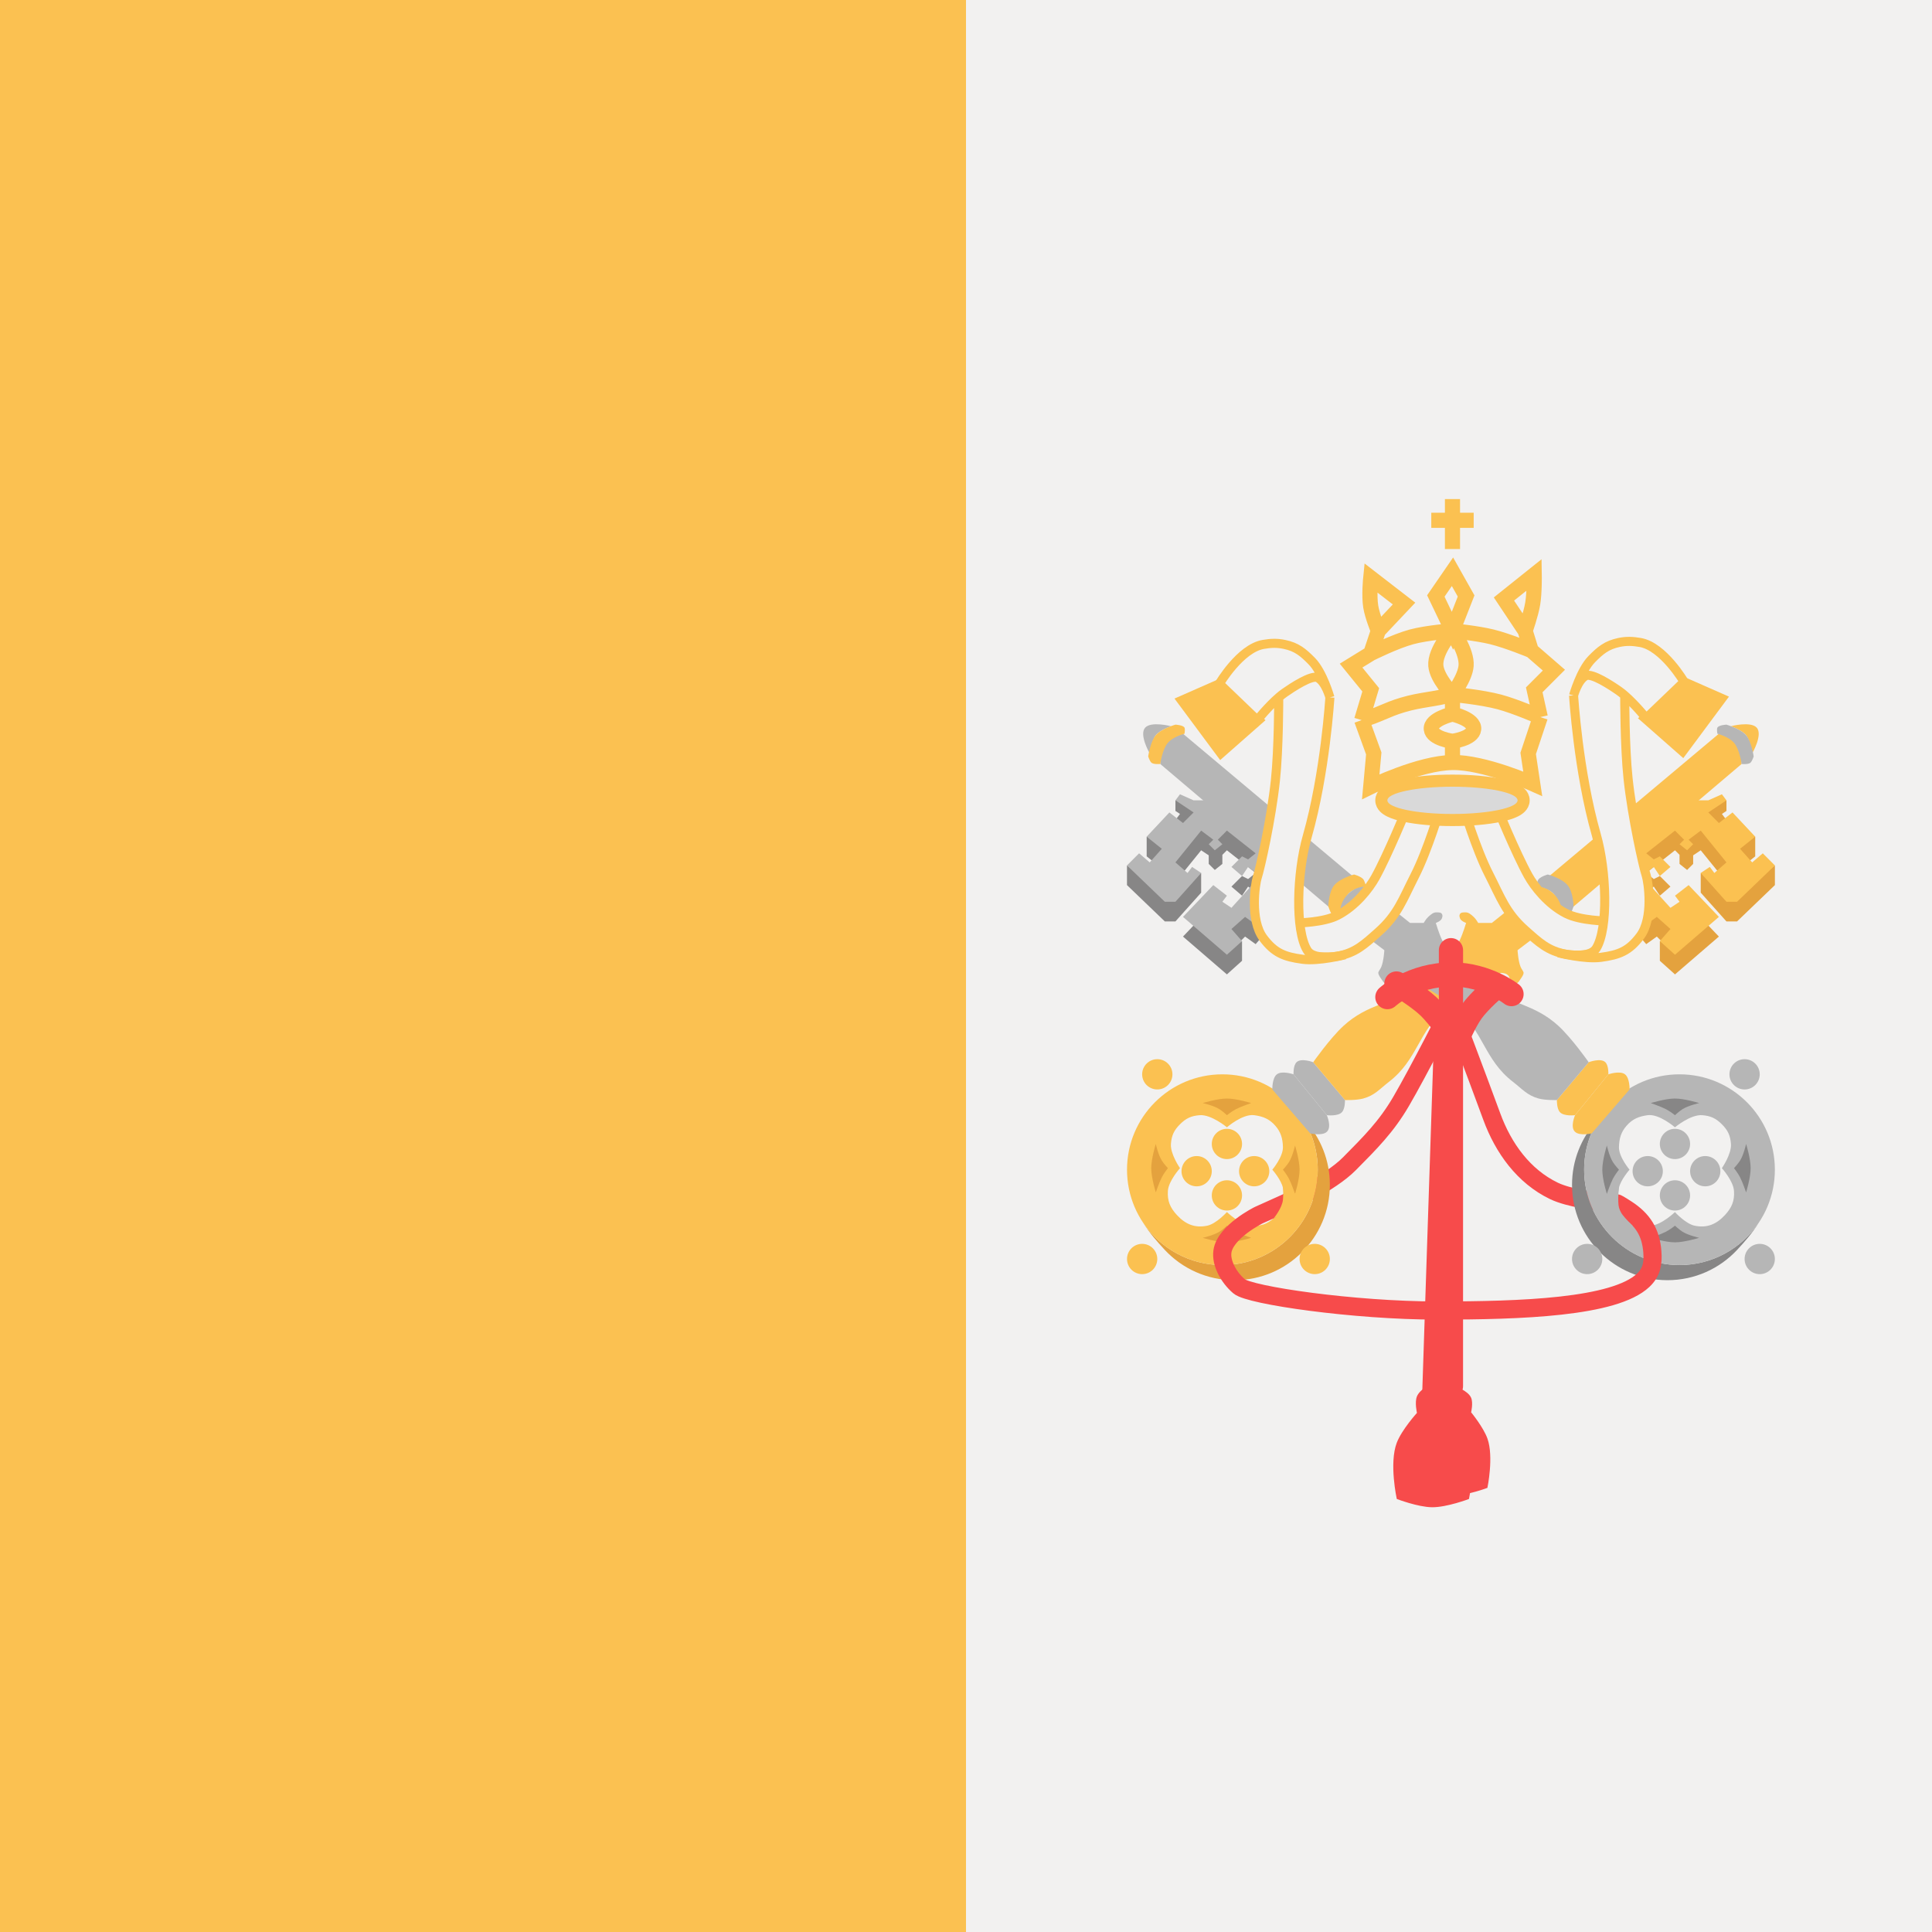 <svg width="120" height="120" viewBox="0 0 120 120" fill="none" xmlns="http://www.w3.org/2000/svg">
<rect x="0" y="0" width="120" height="120" fill="#333333" stroke="none"/>
<g clip-path="url(#clip0_606_761)">
<rect width="60" height="120" fill="#FBC151"/>
<rect x="60" width="60" height="120" fill="#F2F1F0"/>
<path d="M80.061 74.626C80.061 74.626 82.583 73.53 83.822 72.275C85.106 70.976 86.097 69.997 87.019 68.421C88.115 66.545 90.122 62.591 90.122 62.591C90.122 62.591 91.626 66.54 92.66 69.361C93.377 71.316 94.639 73.064 96.515 73.968C97.502 74.443 99.242 74.626 99.242 74.626" stroke="#F74B4B" stroke-width="1.128" stroke-linecap="round"/>
<path d="M97.267 55.163C96.976 54.757 96.232 54.411 96.232 54.411L106.763 45.573C106.763 45.573 107.498 45.787 107.797 46.137C108.144 46.544 108.173 47.454 108.173 47.454L97.643 56.386C97.643 56.386 97.557 55.57 97.267 55.163Z" fill="#FBC151"/>
<path d="M109.114 45.197C108.747 44.785 107.516 45.103 107.516 45.103C107.516 45.103 108.216 45.359 108.456 45.667C108.708 45.991 108.832 46.795 108.832 46.795C108.832 46.795 109.507 45.639 109.114 45.197Z" fill="#FBC151"/>
<path d="M106.669 45.197C106.618 45.295 106.669 45.573 106.669 45.573C106.669 45.573 107.372 45.749 107.703 46.138C108.057 46.553 108.173 47.454 108.173 47.454C108.173 47.454 108.611 47.498 108.737 47.36C108.84 47.248 108.925 46.984 108.925 46.984C108.925 46.984 108.789 46.055 108.455 45.667C108.101 45.257 107.233 45.009 107.233 45.009C107.233 45.009 106.755 45.031 106.669 45.197Z" fill="#B6B6B6"/>
<path d="M95.575 54.599C95.491 54.683 95.387 55.069 95.387 55.069C95.387 55.069 96.16 55.122 96.515 55.539C96.894 55.986 96.985 56.95 96.985 56.95C96.985 56.95 97.281 56.964 97.455 56.855C97.593 56.77 97.737 56.291 97.737 56.291C97.737 56.291 97.719 55.391 97.361 54.975C96.981 54.534 96.139 54.317 96.139 54.317C96.139 54.317 95.763 54.411 95.575 54.599Z" fill="#B6B6B6"/>
<path d="M80.531 65.976C80.82 65.693 81.565 65.976 81.565 65.976L83.54 68.326C83.54 68.326 83.556 68.855 83.352 69.078C83.099 69.354 82.412 69.266 82.412 69.266L80.343 66.728C80.343 66.728 80.315 66.187 80.531 65.976Z" fill="#B6B6B6"/>
<path d="M83.446 63.719C82.601 64.496 81.565 65.976 81.565 65.976L83.54 68.327C83.54 68.327 84.241 68.348 84.668 68.233C85.386 68.038 85.678 67.652 86.266 67.198C88.07 65.808 88.084 64.041 89.839 62.591C90.656 61.917 91.192 61.638 92.096 61.087C92.531 60.821 93.224 60.429 93.224 60.429C93.224 60.429 93.48 60.431 93.6 60.523C93.758 60.642 93.694 60.617 93.788 60.805C93.856 60.94 94.018 61.126 94.164 61.087C94.315 61.047 94.355 60.931 94.446 60.805C94.543 60.672 94.634 60.523 94.634 60.429C94.634 60.335 94.508 60.205 94.446 60.053C94.293 59.672 94.258 59.019 94.258 59.019L96.985 56.95C96.985 56.95 97.15 56.262 96.609 55.634C96.098 55.04 95.481 55.07 95.481 55.07L92.66 57.326H91.814C91.814 57.326 91.668 57.072 91.532 56.95C91.348 56.786 91.213 56.649 90.968 56.668C90.852 56.677 90.752 56.666 90.686 56.762C90.623 56.852 90.649 56.94 90.686 57.044C90.747 57.217 91.062 57.326 91.062 57.326C91.062 57.326 90.869 57.972 90.686 58.36C90.425 58.913 90.229 59.206 89.839 59.677C89.258 60.379 88.785 60.637 88.053 61.181C86.405 62.407 84.958 62.33 83.446 63.719Z" fill="#FBC151"/>
<path fill-rule="evenodd" clip-rule="evenodd" d="M75.924 78.575C79.196 78.575 81.848 75.923 81.848 72.651C81.848 71.444 81.486 70.321 80.866 69.384C80.941 69.471 81.017 69.559 81.096 69.647C82.031 70.694 82.6 72.076 82.6 73.591C82.6 76.863 79.948 79.515 76.677 79.515C74.968 79.515 73.428 78.791 72.347 77.634C71.888 77.142 71.41 76.592 71.029 75.988C72.096 77.549 73.89 78.575 75.924 78.575ZM79.189 67.708C79.322 67.796 79.451 67.889 79.576 67.987C79.453 67.885 79.325 67.791 79.189 67.708Z" fill="#E4A23E"/>
<path fill-rule="evenodd" clip-rule="evenodd" d="M72.822 66.728C72.822 67.247 72.401 67.668 71.882 67.668C71.362 67.668 70.941 67.247 70.941 66.728C70.941 66.209 71.362 65.788 71.882 65.788C72.401 65.788 72.822 66.209 72.822 66.728ZM81.848 72.651C81.848 75.922 79.196 78.575 75.924 78.575C72.653 78.575 70.001 75.922 70.001 72.651C70.001 69.38 72.653 66.728 75.924 66.728C79.196 66.728 81.848 69.38 81.848 72.651ZM72.728 71.052C72.681 71.678 73.292 72.557 73.292 72.557C73.292 72.557 72.581 73.344 72.54 73.967C72.498 74.593 72.678 75.011 73.104 75.472C73.632 76.043 74.223 76.29 74.984 76.13C75.552 76.01 76.206 75.283 76.206 75.283C76.206 75.283 77.038 76.088 77.711 76.13C78.29 76.166 78.688 76.046 79.121 75.659C79.693 75.149 79.841 74.53 79.685 73.779C79.581 73.28 79.027 72.651 79.027 72.651C79.027 72.651 79.704 71.848 79.685 71.24C79.669 70.715 79.56 70.321 79.215 69.924C78.847 69.501 78.454 69.341 77.899 69.266C77.182 69.17 76.206 70.018 76.206 70.018C76.206 70.018 75.235 69.209 74.514 69.266C73.99 69.307 73.663 69.458 73.292 69.83C72.92 70.202 72.766 70.528 72.728 71.052ZM77.899 73.685C78.418 73.685 78.839 73.264 78.839 72.745C78.839 72.226 78.418 71.805 77.899 71.805C77.38 71.805 76.959 72.226 76.959 72.745C76.959 73.264 77.38 73.685 77.899 73.685ZM75.266 72.745C75.266 73.264 74.845 73.685 74.326 73.685C73.806 73.685 73.386 73.264 73.386 72.745C73.386 72.226 73.806 71.805 74.326 71.805C74.845 71.805 75.266 72.226 75.266 72.745ZM76.206 71.993C76.725 71.993 77.146 71.572 77.146 71.053C77.146 70.534 76.725 70.113 76.206 70.113C75.687 70.113 75.266 70.534 75.266 71.053C75.266 71.572 75.687 71.993 76.206 71.993ZM81.66 79.139C82.179 79.139 82.6 78.718 82.6 78.198C82.6 77.679 82.179 77.258 81.66 77.258C81.14 77.258 80.719 77.679 80.719 78.198C80.719 78.718 81.14 79.139 81.66 79.139ZM71.881 78.198C71.881 78.718 71.46 79.139 70.941 79.139C70.422 79.139 70.001 78.718 70.001 78.198C70.001 77.679 70.422 77.258 70.941 77.258C71.46 77.258 71.881 77.679 71.881 78.198ZM76.206 75.189C76.725 75.189 77.146 74.769 77.146 74.249C77.146 73.73 76.725 73.309 76.206 73.309C75.687 73.309 75.266 73.73 75.266 74.249C75.266 74.769 75.687 75.189 76.206 75.189Z" fill="#FBC151"/>
<path d="M80.719 72.651C80.719 73.249 80.437 74.156 80.437 74.156C80.437 74.156 80.226 73.537 80.061 73.215C79.926 72.952 79.685 72.651 79.685 72.651C79.685 72.651 79.936 72.38 80.061 72.181C80.289 71.817 80.437 71.147 80.437 71.147C80.437 71.147 80.719 72.054 80.719 72.651Z" fill="#E4A23E"/>
<path d="M71.506 72.557C71.506 73.155 71.788 74.061 71.788 74.061C71.788 74.061 71.999 73.443 72.164 73.121C72.299 72.858 72.54 72.557 72.54 72.557C72.54 72.557 72.289 72.286 72.164 72.087C71.936 71.723 71.788 71.053 71.788 71.053C71.788 71.053 71.506 71.959 71.506 72.557Z" fill="#E4A23E"/>
<path d="M76.207 68.232C76.804 68.232 77.711 68.514 77.711 68.514C77.711 68.514 77.092 68.725 76.771 68.89C76.507 69.025 76.207 69.266 76.207 69.266C76.207 69.266 75.936 69.015 75.736 68.89C75.372 68.662 74.702 68.514 74.702 68.514C74.702 68.514 75.609 68.232 76.207 68.232Z" fill="#E4A23E"/>
<path d="M76.207 77.164C76.804 77.164 77.711 76.882 77.711 76.882C77.711 76.882 77.092 76.671 76.771 76.506C76.507 76.371 76.207 76.13 76.207 76.13C76.207 76.13 75.936 76.381 75.736 76.506C75.372 76.734 74.702 76.882 74.702 76.882C74.702 76.882 75.609 77.164 76.207 77.164Z" fill="#E4A23E"/>
<path d="M79.309 66.728C79.628 66.48 80.343 66.728 80.343 66.728L82.411 69.266C82.411 69.266 82.736 70.003 82.411 70.3C82.114 70.573 81.377 70.394 81.377 70.394L79.027 67.668C79.027 67.668 79.006 66.962 79.309 66.728Z" fill="#B6B6B6"/>
<path d="M107.233 49.71V50.368L106.951 50.556L107.233 50.932L106.105 51.684L106.763 52.343L109.02 51.967V53.189L108.079 53.941L108.832 54.787L110.242 53.753V54.975L107.891 57.232H107.233L105.635 55.445V54.223L106.575 54.599L107.233 54.787L105.635 52.813L105.165 53.126V53.659L104.789 54.035L104.319 53.659V53.095L104.036 52.813L102.25 54.223L102.72 54.599L103.096 54.411L103.754 55.069L103.096 55.633L102.72 55.069L101.968 55.633L103.754 57.608L104.319 57.232L104.036 56.856L104.883 56.197L106.763 58.172L104.036 60.522L103.096 59.676V58.454L103.284 58.548L102.908 58.172L102.25 58.642L100.464 56.574V55.633L99.805 56.103L99.523 55.633V54.693L106.011 49.898L107.233 49.71Z" fill="#E4A23E"/>
<path d="M105.353 49.71L101.216 53.189L99.523 54.411L99.805 54.975L100.464 54.411L100.934 54.975L100.464 55.351L102.25 57.42L102.908 56.95L103.754 57.702L103.096 58.454L104.036 59.3L106.763 56.95L104.883 54.975L104.036 55.633L104.319 56.01L103.754 56.386L101.968 54.411L102.72 53.847L103.096 54.411L103.754 53.847L103.096 53.189L102.72 53.377L102.25 53.001L104.036 51.59L104.601 52.155L104.319 52.437L104.789 52.813L105.165 52.437L104.883 52.155L105.635 51.59L107.233 53.565L106.481 54.223L106.199 53.847L105.635 54.223L107.233 56.01H107.891L110.242 53.753L109.49 53.001L108.832 53.565L108.079 52.719L109.02 51.967L107.609 50.462L106.763 51.12L106.105 50.462L107.233 49.71L106.951 49.334L106.105 49.71H105.353Z" fill="#FBC151"/>
<path d="M82.975 55.163C83.265 54.757 84.009 54.411 84.009 54.411L73.478 45.573C73.478 45.573 72.743 45.787 72.444 46.137C72.097 46.544 72.068 47.454 72.068 47.454L82.599 56.386C82.599 56.386 82.684 55.57 82.975 55.163Z" fill="#B6B6B6"/>
<path d="M71.128 45.197C71.495 44.785 72.727 45.103 72.727 45.103C72.727 45.103 72.026 45.359 71.786 45.667C71.534 45.991 71.41 46.795 71.41 46.795C71.41 46.795 70.735 45.639 71.128 45.197Z" fill="#B6B6B6"/>
<path d="M73.572 45.197C73.623 45.295 73.572 45.573 73.572 45.573C73.572 45.573 72.869 45.749 72.538 46.137C72.184 46.553 72.068 47.453 72.068 47.453C72.068 47.453 71.63 47.497 71.504 47.359C71.401 47.248 71.316 46.983 71.316 46.983C71.316 46.983 71.452 46.054 71.786 45.667C72.14 45.256 73.008 45.009 73.008 45.009C73.008 45.009 73.486 45.031 73.572 45.197Z" fill="#FBC151"/>
<path d="M84.667 54.599C84.75 54.683 84.855 55.069 84.855 55.069C84.855 55.069 84.081 55.122 83.726 55.539C83.347 55.986 83.256 56.95 83.256 56.95C83.256 56.95 82.961 56.964 82.786 56.855C82.648 56.77 82.504 56.291 82.504 56.291C82.504 56.291 82.522 55.391 82.88 54.975C83.26 54.534 84.103 54.317 84.103 54.317C84.103 54.317 84.479 54.411 84.667 54.599Z" fill="#FBC151"/>
<path d="M99.71 65.976C99.421 65.693 98.676 65.976 98.676 65.976L96.701 68.326C96.701 68.326 96.685 68.855 96.889 69.078C97.143 69.354 97.83 69.266 97.83 69.266L99.898 66.728C99.898 66.728 99.927 66.187 99.71 65.976Z" fill="#FBC151"/>
<path d="M96.796 63.719C97.641 64.496 98.677 65.976 98.677 65.976L96.702 68.327C96.702 68.327 96.001 68.348 95.574 68.233C94.857 68.038 94.565 67.652 93.976 67.198C92.172 65.808 92.159 64.041 90.403 62.591C89.586 61.917 89.051 61.638 88.146 61.087C87.711 60.821 87.018 60.429 87.018 60.429C87.018 60.429 86.763 60.431 86.642 60.523C86.485 60.642 86.548 60.617 86.454 60.805C86.386 60.94 86.224 61.126 86.078 61.087C85.927 61.047 85.888 60.931 85.796 60.805C85.699 60.672 85.608 60.523 85.608 60.429C85.608 60.335 85.734 60.205 85.796 60.053C85.949 59.672 85.984 59.019 85.984 59.019L83.257 56.95C83.257 56.95 83.093 56.262 83.633 55.634C84.145 55.04 84.762 55.07 84.762 55.07L87.582 57.326H88.428C88.428 57.326 88.574 57.072 88.71 56.95C88.894 56.786 89.029 56.649 89.275 56.668C89.39 56.677 89.491 56.666 89.557 56.762C89.619 56.852 89.593 56.94 89.557 57.044C89.496 57.217 89.181 57.326 89.181 57.326C89.181 57.326 89.373 57.972 89.557 58.36C89.817 58.913 90.013 59.206 90.403 59.677C90.984 60.379 91.458 60.637 92.189 61.181C93.837 62.407 95.284 62.33 96.796 63.719Z" fill="#B6B6B6"/>
<path fill-rule="evenodd" clip-rule="evenodd" d="M104.318 78.575C101.047 78.575 98.394 75.923 98.394 72.651C98.394 71.444 98.756 70.321 99.376 69.384C99.302 69.471 99.225 69.559 99.147 69.647C98.211 70.694 97.642 72.076 97.642 73.591C97.642 76.863 100.294 79.515 103.566 79.515C105.274 79.515 106.814 78.791 107.895 77.634C108.354 77.142 108.833 76.592 109.213 75.988C108.146 77.549 106.352 78.575 104.318 78.575ZM101.053 67.708C100.92 67.796 100.791 67.889 100.666 67.987C100.789 67.885 100.917 67.791 101.053 67.708Z" fill="#878686"/>
<path fill-rule="evenodd" clip-rule="evenodd" d="M107.419 66.728C107.419 67.247 107.84 67.668 108.36 67.668C108.879 67.668 109.3 67.247 109.3 66.728C109.3 66.209 108.879 65.788 108.36 65.788C107.84 65.788 107.419 66.209 107.419 66.728ZM98.393 72.651C98.393 75.923 101.045 78.575 104.316 78.575C107.588 78.575 110.24 75.923 110.24 72.651C110.24 69.38 107.588 66.728 104.316 66.728C101.045 66.728 98.393 69.38 98.393 72.651ZM107.513 71.053C107.559 71.679 106.949 72.557 106.949 72.557C106.949 72.557 107.66 73.345 107.701 73.968C107.743 74.594 107.563 75.011 107.137 75.472C106.609 76.043 106.018 76.291 105.257 76.13C104.689 76.01 104.034 75.284 104.034 75.284C104.034 75.284 103.203 76.088 102.53 76.13C101.951 76.166 101.553 76.047 101.12 75.66C100.548 75.149 100.399 74.53 100.556 73.78C100.66 73.28 101.214 72.651 101.214 72.651C101.214 72.651 100.536 71.849 100.556 71.241C100.572 70.716 100.681 70.321 101.026 69.925C101.394 69.502 101.787 69.341 102.342 69.266C103.059 69.17 104.034 70.019 104.034 70.019C104.034 70.019 105.006 69.21 105.727 69.266C106.251 69.308 106.577 69.459 106.949 69.831C107.321 70.202 107.474 70.529 107.513 71.053ZM102.342 73.685C101.823 73.685 101.402 73.264 101.402 72.745C101.402 72.226 101.823 71.805 102.342 71.805C102.862 71.805 103.283 72.226 103.283 72.745C103.283 73.264 102.862 73.685 102.342 73.685ZM104.975 72.745C104.975 73.264 105.396 73.685 105.915 73.685C106.435 73.685 106.856 73.264 106.856 72.745C106.856 72.226 106.435 71.805 105.915 71.805C105.396 71.805 104.975 72.226 104.975 72.745ZM104.035 71.993C103.516 71.993 103.095 71.572 103.095 71.053C103.095 70.534 103.516 70.113 104.035 70.113C104.554 70.113 104.975 70.534 104.975 71.053C104.975 71.572 104.554 71.993 104.035 71.993ZM98.582 79.139C98.062 79.139 97.641 78.718 97.641 78.198C97.641 77.679 98.062 77.258 98.582 77.258C99.101 77.258 99.522 77.679 99.522 78.198C99.522 78.718 99.101 79.139 98.582 79.139ZM108.36 78.198C108.36 78.718 108.781 79.139 109.3 79.139C109.819 79.139 110.24 78.718 110.24 78.198C110.24 77.679 109.819 77.258 109.3 77.258C108.781 77.258 108.36 77.679 108.36 78.198ZM104.035 75.19C103.516 75.19 103.095 74.769 103.095 74.25C103.095 73.73 103.516 73.309 104.035 73.309C104.554 73.309 104.975 73.73 104.975 74.25C104.975 74.769 104.554 75.19 104.035 75.19Z" fill="#B6B6B6"/>
<path d="M99.522 72.651C99.522 73.249 99.805 74.156 99.805 74.156C99.805 74.156 100.016 73.537 100.181 73.215C100.316 72.952 100.557 72.651 100.557 72.651C100.557 72.651 100.305 72.38 100.181 72.181C99.952 71.817 99.805 71.147 99.805 71.147C99.805 71.147 99.522 72.054 99.522 72.651Z" fill="#878686"/>
<path d="M108.736 72.557C108.736 73.155 108.454 74.061 108.454 74.061C108.454 74.061 108.243 73.443 108.078 73.121C107.943 72.858 107.702 72.557 107.702 72.557C107.702 72.557 107.953 72.286 108.078 72.087C108.306 71.723 108.454 71.053 108.454 71.053C108.454 71.053 108.736 71.959 108.736 72.557Z" fill="#878686"/>
<path d="M104.036 68.232C103.438 68.232 102.531 68.514 102.531 68.514C102.531 68.514 103.15 68.725 103.472 68.891C103.735 69.026 104.036 69.267 104.036 69.267C104.036 69.267 104.307 69.015 104.506 68.891C104.87 68.662 105.54 68.514 105.54 68.514C105.54 68.514 104.633 68.232 104.036 68.232Z" fill="#878686"/>
<path d="M104.036 77.164C103.438 77.164 102.531 76.882 102.531 76.882C102.531 76.882 103.15 76.671 103.472 76.506C103.735 76.371 104.036 76.13 104.036 76.13C104.036 76.13 104.307 76.381 104.506 76.506C104.87 76.734 105.54 76.882 105.54 76.882C105.54 76.882 104.633 77.164 104.036 77.164Z" fill="#878686"/>
<path d="M100.932 66.728C100.613 66.481 99.898 66.728 99.898 66.728L97.83 69.267C97.83 69.267 97.505 70.003 97.83 70.301C98.127 70.574 98.864 70.395 98.864 70.395L101.215 67.668C101.215 67.668 101.236 66.963 100.932 66.728Z" fill="#FBC151"/>
<path d="M73.008 49.71V50.368L73.29 50.556L73.008 50.932L74.136 51.684L73.478 52.343L71.222 51.967V53.189L72.162 53.941L71.41 54.787L69.999 53.753V54.975L72.35 57.232H73.008L74.606 55.445V54.223L73.666 54.599L73.008 54.787L74.606 52.813L75.076 53.126V53.659L75.453 54.035L75.923 53.659V53.095L76.205 52.813L77.991 54.223L77.521 54.599L77.145 54.411L76.487 55.069L77.145 55.633L77.521 55.069L78.273 55.633L76.487 57.608L75.923 57.232L76.205 56.856L75.359 56.197L73.478 58.172L76.205 60.522L77.145 59.676V58.454L76.957 58.548L77.333 58.172L77.991 58.642L79.778 56.574V55.633L80.436 56.103L80.718 55.633V54.693L74.23 49.898L73.008 49.71Z" fill="#878686"/>
<path d="M74.888 49.71L79.025 53.189L80.718 54.411L80.436 54.975L79.778 54.411L79.308 54.975L79.778 55.351L77.991 57.42L77.333 56.95L76.487 57.702L77.145 58.454L76.205 59.3L73.478 56.95L75.359 54.975L76.205 55.633L75.923 56.01L76.487 56.386L78.273 54.411L77.521 53.847L77.145 54.411L76.487 53.847L77.145 53.189L77.521 53.377L77.991 53.001L76.205 51.59L75.641 52.155L75.923 52.437L75.453 52.813L75.076 52.437L75.359 52.155L74.606 51.59L73.008 53.565L73.76 54.223L74.042 53.847L74.606 54.223L73.008 56.01H72.35L69.999 53.753L70.751 53.001L71.41 53.565L72.162 52.719L71.222 51.967L72.632 50.462L73.478 51.12L74.136 50.462L73.008 49.71L73.29 49.334L74.136 49.71H74.888Z" fill="#B6B6B6"/>
<path fill-rule="evenodd" clip-rule="evenodd" d="M94.259 49.804C94.823 48.77 95.763 47.036 95.763 42.659C95.763 38.089 93.321 34.385 90.31 34.385C87.298 34.385 84.856 38.089 84.856 42.659C84.856 47.228 85.797 49.334 86.173 49.804C86.182 49.808 86.193 49.812 86.204 49.816C86.453 50.233 88.154 50.556 90.216 50.556C92.213 50.556 93.871 50.254 94.2 49.855C94.224 49.839 94.244 49.822 94.259 49.804Z" fill="#F2F1F0"/>
<path d="M73.387 43.505L75.737 42.471L78.182 44.727L75.831 46.796L73.387 43.505Z" fill="#FBC151" stroke="#FBC151" stroke-width="0.564"/>
<path d="M85.421 54.505C86.174 53.151 87.396 50.18 87.396 50.18H89.465C89.465 50.18 88.671 52.839 87.866 54.411C87.129 55.853 86.821 56.815 85.61 57.89C84.748 58.655 84.204 59.181 83.071 59.394C82.458 59.51 81.473 59.394 81.473 59.394C81.473 59.394 80.7 58.88 80.532 58.36C80.409 57.975 80.532 57.326 80.532 57.326C80.532 57.326 82.174 57.316 83.071 56.856C84.205 56.273 85.046 55.182 85.421 54.505Z" fill="#F2F1F0" stroke="#FBC151" stroke-width="0.564"/>
<path d="M81.191 59.018C81.659 59.779 83.541 59.3 83.541 59.3C83.541 59.3 81.915 59.717 80.909 59.582C79.766 59.429 79.155 59.188 78.464 58.266C77.618 57.138 77.963 54.881 78.088 54.505C78.276 53.941 78.962 50.865 79.216 48.488C79.431 46.478 79.424 43.317 79.424 43.317C78.764 43.89 78.088 44.727 78.088 44.727L75.737 42.47C75.737 42.47 77.027 40.273 78.464 40.026C78.934 39.945 79.313 39.928 79.78 40.026C80.538 40.185 80.929 40.508 81.473 41.06C82.072 41.669 82.481 42.92 82.578 43.24C82.593 43.288 82.601 43.317 82.601 43.317C82.601 43.317 82.319 48.018 81.191 51.967C80.545 54.226 80.438 57.796 81.191 59.018Z" fill="#F2F1F0"/>
<path d="M82.601 43.317C82.601 43.317 82.319 48.018 81.191 51.967C80.545 54.226 80.438 57.796 81.191 59.018C81.659 59.779 83.541 59.3 83.541 59.3C83.541 59.3 81.915 59.717 80.909 59.582C79.766 59.429 79.155 59.188 78.464 58.266C77.618 57.138 77.963 54.881 78.088 54.505C78.276 53.941 78.962 50.865 79.216 48.488C79.431 46.478 79.424 43.317 79.424 43.317M82.601 43.317C82.601 43.317 82.344 42.358 81.849 42.094C81.473 41.894 80.25 42.706 79.78 43.035C79.665 43.115 79.544 43.212 79.424 43.317M82.601 43.317C82.601 43.317 82.164 41.762 81.473 41.06C80.929 40.508 80.538 40.185 79.78 40.026C79.313 39.928 78.934 39.945 78.464 40.026C77.027 40.273 75.737 42.47 75.737 42.47L78.088 44.727C78.088 44.727 78.764 43.89 79.424 43.317" stroke="#FBC151" stroke-width="0.564"/>
<path d="M106.952 43.384L104.602 42.35L102.157 44.607L104.508 46.675L106.952 43.384Z" fill="#FBC151" stroke="#FBC151" stroke-width="0.564"/>
<path d="M94.917 54.385C94.165 53.031 92.943 50.06 92.943 50.06H90.874C90.874 50.06 91.668 52.718 92.473 54.291C93.21 55.732 93.518 56.695 94.729 57.769C95.591 58.534 96.135 59.06 97.268 59.274C97.881 59.389 98.866 59.274 98.866 59.274C98.866 59.274 99.639 58.759 99.806 58.239C99.93 57.855 99.806 57.205 99.806 57.205C99.806 57.205 98.165 57.196 97.268 56.735C96.134 56.153 95.293 55.062 94.917 54.385Z" fill="#F2F1F0" stroke="#FBC151" stroke-width="0.564"/>
<path d="M99.148 58.898C98.68 59.658 96.798 59.18 96.798 59.18C96.798 59.18 98.424 59.596 99.43 59.462C100.573 59.309 101.184 59.067 101.875 58.145C102.721 57.017 102.376 54.761 102.251 54.385C102.063 53.82 101.377 50.745 101.123 48.367C100.908 46.358 100.915 43.196 100.915 43.196C101.575 43.77 102.251 44.606 102.251 44.606L104.602 42.35C104.602 42.35 103.312 40.152 101.875 39.905C101.405 39.824 101.026 39.807 100.559 39.905C99.801 40.065 99.409 40.387 98.866 40.94C98.267 41.549 97.858 42.799 97.761 43.12C97.746 43.168 97.738 43.196 97.738 43.196C97.738 43.196 98.02 47.897 99.148 51.846C99.794 54.105 99.9 57.675 99.148 58.898Z" fill="#F2F1F0"/>
<path d="M97.738 43.196C97.738 43.196 98.02 47.897 99.148 51.846C99.794 54.105 99.9 57.675 99.148 58.898C98.68 59.658 96.798 59.18 96.798 59.18C96.798 59.18 98.424 59.596 99.43 59.462C100.573 59.309 101.184 59.067 101.875 58.145C102.721 57.017 102.376 54.761 102.251 54.385C102.063 53.82 101.377 50.745 101.123 48.367C100.908 46.358 100.915 43.196 100.915 43.196M97.738 43.196C97.738 43.196 97.995 42.237 98.49 41.974C98.866 41.774 100.089 42.586 100.559 42.914C100.674 42.995 100.794 43.091 100.915 43.196M97.738 43.196C97.738 43.196 98.175 41.642 98.866 40.94C99.409 40.387 99.801 40.065 100.559 39.905C101.026 39.807 101.405 39.824 101.875 39.905C103.312 40.152 104.602 42.35 104.602 42.35L102.251 44.606C102.251 44.606 101.575 43.77 100.915 43.196" stroke="#FBC151" stroke-width="0.564"/>
<path d="M90.216 50.933C91.35 50.933 92.388 50.837 93.152 50.677C93.53 50.598 93.862 50.499 94.108 50.377C94.23 50.316 94.351 50.241 94.445 50.144C94.542 50.046 94.635 49.899 94.635 49.71C94.635 49.522 94.542 49.375 94.445 49.277C94.351 49.18 94.23 49.105 94.108 49.044C93.862 48.922 93.53 48.823 93.152 48.744C92.388 48.584 91.35 48.488 90.216 48.488C89.082 48.488 88.044 48.584 87.28 48.744C86.901 48.823 86.57 48.922 86.324 49.044C86.201 49.105 86.081 49.18 85.986 49.277C85.89 49.375 85.797 49.522 85.797 49.71C85.797 49.899 85.89 50.046 85.986 50.144C86.081 50.241 86.201 50.316 86.324 50.377C86.57 50.499 86.901 50.598 87.28 50.677C88.044 50.837 89.082 50.933 90.216 50.933Z" fill="#D9D9D9" stroke="#FBC151" stroke-width="0.752"/>
<path d="M90.216 31V32.316M90.216 34.103V32.316M90.216 32.316H91.533H88.9M85.139 40.59L85.609 39.18M85.139 40.59L83.917 41.342L85.139 42.847L84.575 44.727M85.139 40.59C85.139 40.59 86.644 39.834 87.678 39.556C88.646 39.295 90.216 39.18 90.216 39.18M90.216 39.18L89.182 37.017L90.216 35.513L91.063 37.017L90.216 39.18ZM90.216 39.18C90.216 39.18 89.109 40.409 89.182 41.342C89.246 42.146 90.216 43.129 90.216 43.129M90.216 39.18C90.216 39.18 91.126 40.438 91.063 41.342C91.009 42.112 90.216 43.129 90.216 43.129M90.216 39.18C90.216 39.18 91.723 39.325 92.661 39.556C93.642 39.797 95.106 40.402 95.106 40.402M95.106 40.402L94.729 39.18M95.106 40.402L96.516 41.624L95.294 42.847L95.67 44.539M84.575 44.727C85.596 44.438 86.1 44.087 87.114 43.787C88.302 43.435 89.035 43.464 90.216 43.129M84.575 44.727L85.327 46.796L85.139 48.864C85.139 48.864 88.149 47.39 90.216 47.36M90.216 43.129V44.351M90.216 43.129C90.216 43.129 92.017 43.301 93.131 43.599C94.152 43.872 95.67 44.539 95.67 44.539M95.67 44.539L94.918 46.796L95.2 48.676C95.2 48.676 92.184 47.331 90.216 47.36M90.216 47.36V46.043M94.729 39.18L93.413 37.205L95.294 35.701C95.294 35.701 95.313 36.798 95.2 37.487C95.088 38.164 94.729 39.18 94.729 39.18ZM85.609 39.18L87.208 37.487L85.139 35.889C85.139 35.889 85.027 36.987 85.139 37.675C85.238 38.283 85.609 39.18 85.609 39.18ZM90.216 44.351C90.216 44.351 91.597 44.663 91.533 45.291C91.473 45.88 90.216 46.043 90.216 46.043M90.216 44.351C90.216 44.351 88.836 44.663 88.9 45.291C88.96 45.88 90.216 46.043 90.216 46.043" stroke="#FBC151" stroke-width="0.94"/>
<path d="M80.061 74.629L78.183 75.475C78.183 75.475 76.104 76.498 75.927 77.732C75.825 78.438 76.303 79.33 76.959 79.894C77.615 80.459 84.104 81.399 89.278 81.399C94.451 81.399 100.276 81.211 102.065 79.518C102.596 79.015 102.687 78.461 102.629 77.732C102.533 76.54 102.032 75.749 101.028 75.099C100.112 74.506 100.464 74.814 100.464 74.814" stroke="#F74B4B" stroke-width="1.128" stroke-linecap="round"/>
<path d="M88.009 86.731C88.191 86.282 88.947 85.908 88.947 85.908C88.947 85.908 89.882 86.226 90.094 86.731C90.25 87.101 90.094 87.758 90.094 87.758C90.094 87.758 90.954 88.811 91.241 89.609C91.703 90.895 91.241 93.104 91.241 93.104C91.241 93.104 89.866 93.627 88.947 93.618C88.068 93.609 86.757 93.104 86.757 93.104C86.757 93.104 86.268 90.886 86.757 89.609C87.069 88.796 88.009 87.758 88.009 87.758C88.009 87.758 87.858 87.103 88.009 86.731Z" fill="#F74B4B"/>
<path d="M89.536 86.818C89.696 86.424 90.363 86.096 90.363 86.096C90.363 86.096 91.187 86.376 91.374 86.818C91.512 87.144 91.374 87.721 91.374 87.721C91.374 87.721 92.133 88.644 92.385 89.346C92.792 90.475 92.385 92.414 92.385 92.414C92.385 92.414 91.173 92.874 90.363 92.866C89.588 92.858 88.433 92.414 88.433 92.414C88.433 92.414 88.002 90.467 88.433 89.346C88.707 88.632 89.536 87.721 89.536 87.721C89.536 87.721 89.403 87.145 89.536 86.818Z" fill="#F74B4B"/>
<path d="M89.839 63.813L89.087 86.567M90.121 63.813V86.097" stroke="#F74B4B" stroke-width="1.504" stroke-linecap="round"/>
<path d="M86.173 61.933C86.173 61.933 87.677 60.523 90.216 60.523C92.378 60.545 93.883 61.745 93.883 61.745" stroke="#F74B4B" stroke-width="1.504" stroke-linecap="round"/>
<path d="M86.736 61.087C86.736 61.087 88.02 61.848 88.711 62.497C89.492 63.232 90.403 64.66 90.403 64.66" stroke="#F74B4B" stroke-width="1.504" stroke-linecap="round"/>
<path d="M90.509 64.531C90.509 64.531 90.971 63.443 91.408 62.832C91.902 62.141 92.927 61.275 92.927 61.275" stroke="#F74B4B" stroke-width="1.504" stroke-linecap="round"/>
<path d="M90.122 59.018V64.471" stroke="#F74B4B" stroke-width="1.504" stroke-linecap="round"/>
<path d="M79.685 74.531C79.725 74.159 79.685 73.591 79.685 73.591L80.719 74.344L80.625 75.284L79.121 75.66C79.121 75.66 79.631 75.039 79.685 74.531Z" fill="#FBC151"/>
<path d="M100.558 75.002C100.456 74.649 100.558 73.686 100.558 73.686L99.9 74.344L99.054 73.78L99.618 75.378L101.122 76.6L101.404 76.13C101.404 76.13 101.226 75.964 101.122 75.848C100.857 75.552 100.669 75.383 100.558 75.002Z" fill="#B6B6B6"/>
</g>
<defs>
<clipPath id="clip0_606_761">
<rect width="120" height="120" fill="white"/>
</clipPath>
</defs>
</svg>
